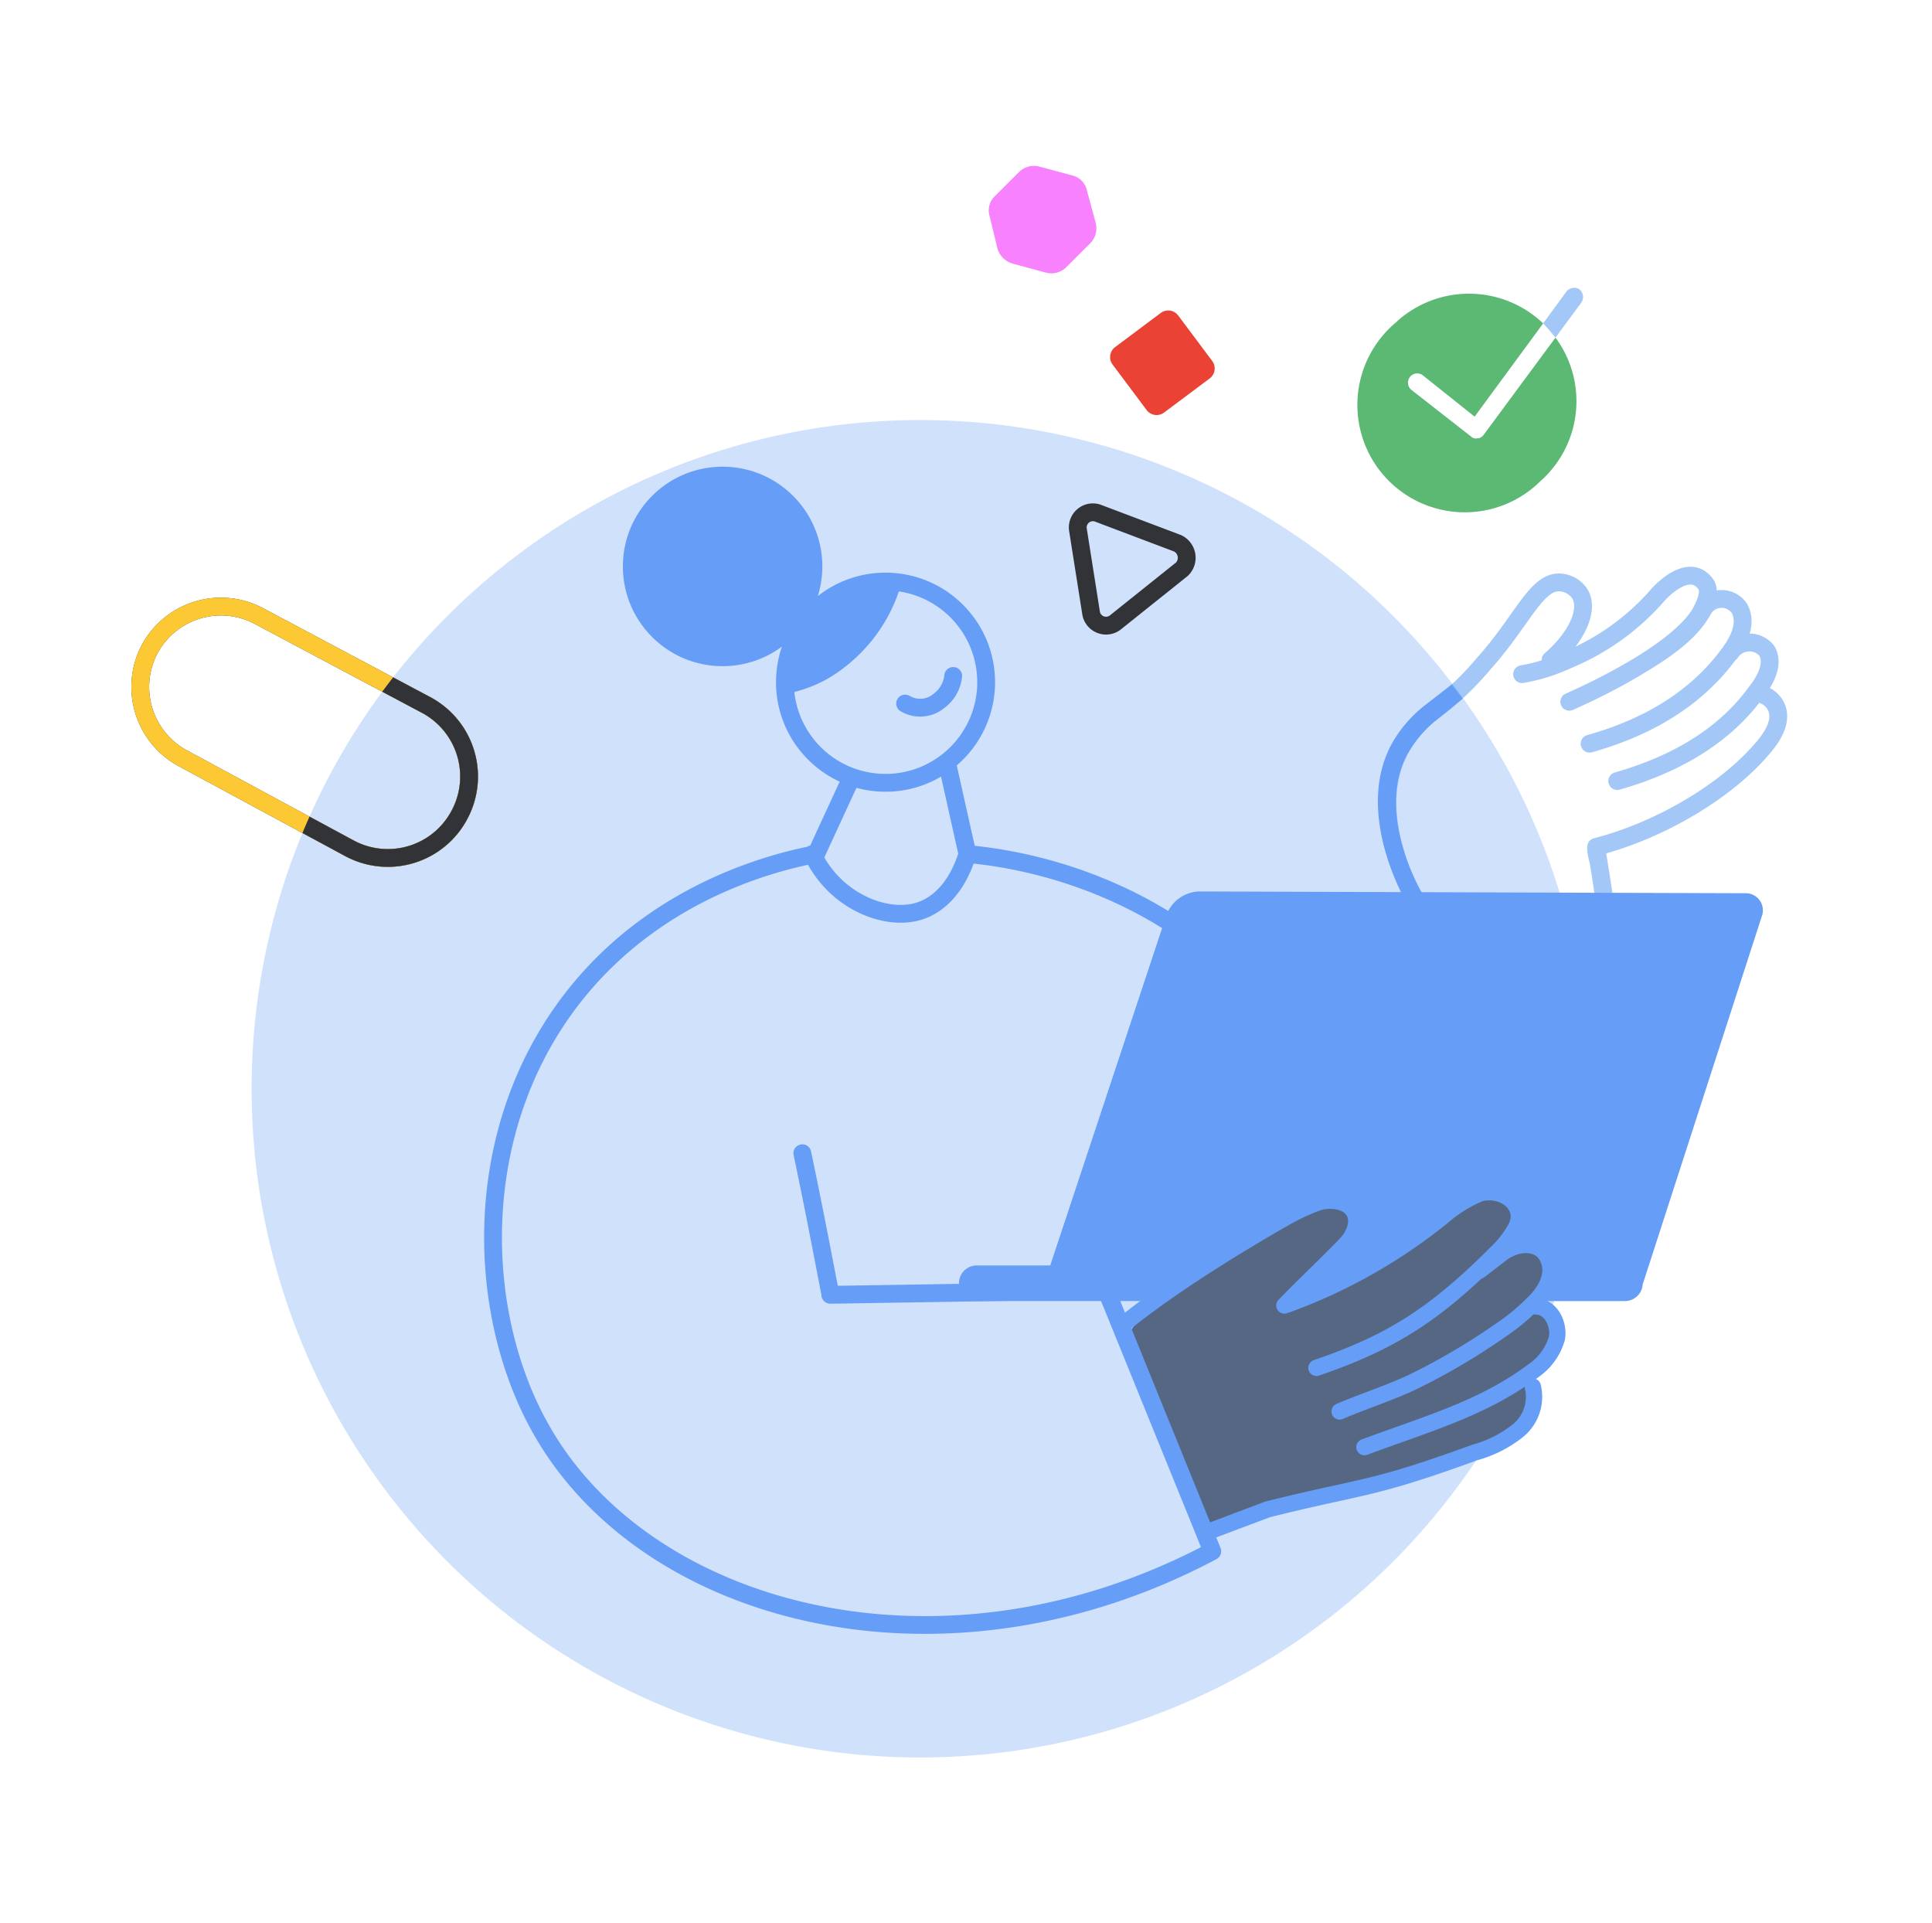 <svg width="217" height="216" viewBox="0 0 217 216" fill="none" xmlns="http://www.w3.org/2000/svg"><path d="M164.962 79.312a75.104 75.104 0 0 0-94.711-24.448 75.1 75.1 0 1 0 108.211 67.448 74.812 74.812 0 0 0-13.5-43z" fill="#8AB4F8" fill-opacity=".4"/><path d="m130.747 46.332 5.125-3.834a1.4 1.4 0 0 0 .282-1.96l-3.822-5.108a1.4 1.4 0 0 0-1.959-.283l-5.125 3.834a1.4 1.4 0 0 0-.282 1.96l3.821 5.108a1.4 1.4 0 0 0 1.96.283z" fill="#EA4335"/><path d="m119.762 30.012 2.7-2.7a2.397 2.397 0 0 0 .599-2.3l-1-3.7a2.19 2.19 0 0 0-1.599-1.6l-3.7-1a2.402 2.402 0 0 0-2.3.6l-2.7 2.7a2.204 2.204 0 0 0-.6 2.3l.899 3.7a2.506 2.506 0 0 0 1.701 1.6l3.7 1a2.398 2.398 0 0 0 2.3-.6z" fill="#F882FE"/><path d="m132.762 63.912-7.5 6a1.703 1.703 0 0 1-2.701-1l-1.5-9.5a1.71 1.71 0 0 1 .615-1.494 1.697 1.697 0 0 1 1.586-.306l9 3.4a1.81 1.81 0 0 1 1.002 1.32 1.796 1.796 0 0 1-.502 1.58zM51.61 91.497a9.1 9.1 0 0 0-3.7-12.3l-18.8-10a9.1 9.1 0 0 0-12.3 3.7v0a9.1 9.1 0 0 0 3.8 12.3l18.7 10.1a9.099 9.099 0 0 0 12.3-3.8z" stroke="#323336" stroke-width="2" stroke-linecap="round" stroke-linejoin="round"/><path d="M51.61 91.497a9.1 9.1 0 0 0-3.7-12.3l-18.8-10a9.1 9.1 0 0 0-12.3 3.7v0a9.1 9.1 0 0 0 3.8 12.3l18.7 10.1a9.099 9.099 0 0 0 12.3-3.8z" stroke="#FCC934" stroke-width="2" stroke-linecap="round" stroke-linejoin="round"/><path d="M107.062 75.912a3.995 3.995 0 0 1-1.6 2.8 3.302 3.302 0 0 1-3.8.3m24.9 44.3a28.303 28.303 0 0 0-.8 3.9c-.7 4.7.3 7.1.1 11.7a32.128 32.128 0 0 1-1 6.2m-34.745-15.6c1.1 5.2 2.1 10.4 3.1 15.6" stroke="#669DF6" stroke-width="2" stroke-linecap="round" stroke-linejoin="round"/><path d="M192.494 65.157c-.541-.81-1.251-1.307-2.08-1.459-.794-.146-1.563.049-2.215.345-1.274.58-2.418 1.694-3.095 2.515a26.207 26.207 0 0 1-8.153 6.065 10.465 10.465 0 0 0 1.316-2.19c.626-1.445.785-2.99.056-4.228a3.836 3.836 0 0 0-2.995-1.79c-.987-.072-1.824.292-2.547.858-.7.548-1.344 1.324-1.983 2.177-.369.493-.744 1.023-1.141 1.582-1.021 1.44-2.183 3.078-3.739 4.812a31.907 31.907 0 0 1-5.842 5.458 1 1 0 0 0 1.171 1.62 33.885 33.885 0 0 0 6.171-5.756c1.634-1.821 2.9-3.606 3.934-5.064.378-.533.725-1.022 1.048-1.454.624-.834 1.136-1.426 1.614-1.8.453-.355.814-.466 1.174-.439l.014.001c.56.034 1.101.35 1.405.822.265.463.319 1.265-.176 2.408-.489 1.13-1.458 2.44-2.926 3.718a.997.997 0 0 0-.342.798c-.778.24-1.571.43-2.374.57a.999.999 0 1 0 .345 1.97 21.503 21.503 0 0 0 5.329-1.668 28.204 28.204 0 0 0 10.172-7.182c.586-.715 1.506-1.58 2.392-1.982.434-.198.774-.245 1.026-.199.206.038.461.157.733.538.054.151.06.422-.088.874-.131.403-.327.788-.517 1.162l-.093.183c-1.172 1.866-3.79 3.847-6.693 5.596-2.875 1.732-5.858 3.138-7.537 3.879a1 1 0 0 0 .807 1.83c1.721-.76 4.788-2.204 7.763-3.996 2.789-1.68 6.113-3.787 7.713-6.743.115-.212.282-.39.485-.519a1.425 1.425 0 0 1 1.884.37c.263.493.286 1.065.101 1.729-.194.692-.596 1.409-1.062 2.062-3.631 5.063-9.006 8.16-15.258 9.92a1 1 0 1 0 .541 1.925c6.41-1.803 12.128-5.006 16.09-10.334a.992.992 0 0 0 .287-.299c.527-.841 1.781-.921 2.416-.174.182.361.198.826-.001 1.432-.212.646-.636 1.342-1.149 1.994l-.023.03c-3.525 4.86-8.896 7.864-15.065 9.626a1 1 0 1 0 .549 1.923c6.174-1.763 11.792-4.779 15.66-9.742.246.081.473.216.664.394.485.503.562 1.048.389 1.692-.19.71-.68 1.47-1.253 2.151l-.004.005c-4.233 5.099-11.823 9.304-18.364 10.967a.994.994 0 0 0-.388.188c-.743.59-.152 2.162-.04 2.845.198 1.217.472 2.984.771 5.174a1 1 0 1 0 1.981-.27 202.91 202.91 0 0 0-.947-6.237c6.644-1.88 14.157-6.128 18.524-11.387.646-.767 1.35-1.794 1.651-2.916.318-1.183.188-2.51-.904-3.625l-.019-.018-.006-.006a3.8 3.8 0 0 0-.862-.617c.299-.487.559-1.01.735-1.547.315-.96.394-2.078-.194-3.108a1.028 1.028 0 0 0-.076-.114 3.464 3.464 0 0 0-2.731-1.346l.014-.05c.285-1.02.314-2.186-.304-3.284a.706.706 0 0 0-.043-.07c-.757-1.122-2.1-1.65-3.372-1.448a2.55 2.55 0 0 0-.262-1.04 1.078 1.078 0 0 0-.062-.107z" fill="#1A73E8" fill-opacity=".4"/><path d="M160.662 80.112a14.482 14.482 0 0 0-3.2 3.7c-4.2 7.1 1 16.4 1.5 17.3" stroke="#1A73E8" stroke-opacity=".4" stroke-width="2" stroke-linecap="round" stroke-linejoin="round"/><path d="m134.667 100.112 61.277.202a1.931 1.931 0 0 1 1.691.784 1.927 1.927 0 0 1 .234 1.85l-13.364 41.295a2 2 0 0 1-1.995 1.869h-72.8a2 2 0 0 1 0-4h8.252l13.058-39.367a4.055 4.055 0 0 1 3.647-2.633z" fill="#669DF6"/><path d="M144.231 146.627c1.7-2 5.16-5.042 6.96-7.042 2.761-3.068-.429-5.272-3.729-4.138-7.393 3.242-18.898 11.589-20.332 13.79-1.434 2.201 8.671 22.526 8.671 22.526 11.661-4.69 40.397-7.481 36.461-17.151 0-1.481 2.517-2.394 2.517-5.375-.172-1.189-1.201-2.382-1.295-3.555.861-1.938.632-3.199 0-4.495-.582-1.193-1.837-.899-2.926-1.893-.237-2.415 1.183-5.066-3.084-5.328-4.267-.262-9.133 6.765-11.839 7.684-2.706.918-11.404 4.977-11.404 4.977z" fill="#323336"/><path d="M144.231 146.627c1.7-2 5.16-5.042 6.96-7.042 2.761-3.068-.429-5.272-3.729-4.138-7.393 3.242-18.898 11.589-20.332 13.79-1.434 2.201 8.671 22.526 8.671 22.526 11.661-4.69 40.397-7.481 36.461-17.151 0-1.481 2.517-2.394 2.517-5.375-.172-1.189-1.201-2.382-1.295-3.555.861-1.938.632-3.199 0-4.495-.582-1.193-1.837-.899-2.926-1.893-.237-2.415 1.183-5.066-3.084-5.328-4.267-.262-9.133 6.765-11.839 7.684-2.706.918-11.404 4.977-11.404 4.977z" fill="#8AB4F8" fill-opacity=".4"/><path d="M162.662 137.303a14.469 14.469 0 0 1 3.885-2.419c1.049-.24 2.067.084 2.638.64.283.276.443.594.48.926.037.329-.038.753-.37 1.262l-.022.035a10.297 10.297 0 0 1-1.744 2.204l-.014.014c-6.619 6.618-11.303 9.833-19.949 12.781a.914.914 0 1 0 .591 1.732c7.861-2.68 12.61-5.616 18.241-10.882a.902.902 0 0 0 .321-.159l2.59-1.992c.745-.537 1.672-.797 2.414-.698.36.048.659.177.89.379.227.198.437.508.559 1 .277 1.189-.487 2.565-1.731 3.713l-.015.014-.011.011c-1 .999-2.093 1.899-3.265 2.689l-.013.009a73.26 73.26 0 0 1-9.676 5.727c-1.311.631-2.679 1.169-4.087 1.705l-.712.27c-1.176.445-2.379.9-3.561 1.407a.914.914 0 1 0 .721 1.682c1.143-.49 2.301-.928 3.477-1.373l.725-.275c1.416-.539 2.847-1.101 4.235-1.769l.007-.003a75.2 75.2 0 0 0 9.914-5.867 23.95 23.95 0 0 0 3.072-2.463.901.901 0 0 0 .21.024c.491 0 .9.272 1.195.781.299.516.407 1.171.314 1.689a5.686 5.686 0 0 1-2.228 3.061l-.03.022c-4.493 3.369-9.292 5.079-14.967 7.101-1.224.437-2.49.887-3.802 1.373a.915.915 0 1 0 .635 1.716c1.261-.466 2.493-.905 3.7-1.334 5.07-1.804 9.676-3.442 13.968-6.289a.95.95 0 0 0 .025.181 3.98 3.98 0 0 1-1.293 3.978 12.49 12.49 0 0 1-4.557 2.323 1.048 1.048 0 0 0-.074.023c-8.135 2.965-10.915 3.574-15.475 4.574-2.021.443-4.392.963-7.733 1.798a.848.848 0 0 0-.101.032l-6.9 2.6a.915.915 0 1 0 .645 1.712l6.851-2.581a245.685 245.685 0 0 1 7.568-1.759c4.609-1.011 7.511-1.647 15.736-4.643a14.313 14.313 0 0 0 5.197-2.661l.016-.013a5.817 5.817 0 0 0 1.899-5.815.915.915 0 0 0-.54-.63l.285-.211a7.516 7.516 0 0 0 2.944-4.088.65.65 0 0 0 .019-.076c.195-.977.001-2.103-.518-3-.341-.59-.853-1.122-1.523-1.427.932-1.193 1.619-2.726 1.234-4.362l-.002-.009c-.201-.814-.589-1.47-1.134-1.946-.542-.473-1.191-.725-1.851-.814a4.593 4.593 0 0 0-1.282.018l.157-.257c.519-.803.734-1.64.644-2.446-.09-.808-.478-1.503-1.021-2.033-1.069-1.043-2.781-1.501-4.423-1.091a.849.849 0 0 0-.129.043 16.301 16.301 0 0 0-4.438 2.744 59.867 59.867 0 0 1-13.44 8.217l.319-.313.011-.011c1.267-1.242 2.551-2.501 3.463-3.463.96-1.013 1.551-2.358 1.389-3.63a2.918 2.918 0 0 0-.883-1.764c-.511-.485-1.197-.797-2.015-.937a5.423 5.423 0 0 0-2.766.241l-.009.004a24.642 24.642 0 0 0-3.736 1.763c-5.111 2.907-12.85 7.648-18.223 12.019a.915.915 0 1 0 1.155 1.419c5.252-4.272 12.887-8.955 17.976-11.849l.006-.004a22.808 22.808 0 0 1 3.456-1.632 3.588 3.588 0 0 1 1.828-.158l.004.001c.543.092.87.276 1.062.459.187.178.295.4.33.67.073.572-.197 1.395-.903 2.14-.885.934-2.146 2.171-3.426 3.426l-.011.01c-1.267 1.242-2.551 2.501-3.463 3.464a.915.915 0 0 0 1.1 1.434.938.938 0 0 0 .177-.045 61.739 61.739 0 0 0 17.788-10.069z" fill="#669DF6"/><path fill-rule="evenodd" clip-rule="evenodd" d="M87.826 72.614a11.15 11.15 0 0 1-6.664 2.198c-6.186 0-11.2-5.014-11.2-11.2 0-6.186 5.014-11.2 11.2-11.2 6.185 0 11.2 5.014 11.2 11.2 0 1.16-.177 2.279-.504 3.33a12.248 12.248 0 0 1 7.604-2.63c6.793 0 12.3 5.507 12.3 12.3a12.27 12.27 0 0 1-4.3 9.342l2.018 9.033c5.22.55 19.544 2.884 31.295 14.924a50.004 50.004 0 0 1 12.754 22.448.999.999 0 1 1-1.935.506 47.991 47.991 0 0 0-12.245-21.551l-.003-.004c-11.21-11.488-24.887-13.778-29.989-14.325a13.615 13.615 0 0 1-1.073 2.288c-.851 1.432-2.228 3.064-4.369 3.874-2.163.819-4.872.554-7.337-.591a12.905 12.905 0 0 1-5.82-5.438c-5.013 1.087-17.254 4.55-25.901 15.9-11.226 14.74-10.352 34.895-2.934 47.486l.002.003c11.556 19.742 43.434 28.482 72.969 13.24l-11.301-27.824-30.315.489a1 1 0 0 1-.032-2l30.999-.5a1 1 0 0 1 .943.624l11.9 29.3a1 1 0 0 1-.457 1.259c-30.443 16.182-64.092 7.502-76.432-13.577-7.781-13.209-8.706-34.253 3.067-49.712 9.293-12.197 22.5-15.688 27.43-16.72a1.008 1.008 0 0 1 .31-.141l3.305-7.16c-4.22-1.95-7.15-6.22-7.15-11.173 0-1.4.234-2.744.665-3.998zm1.394 5.102c.551 5.17 4.926 9.196 10.242 9.196 5.688 0 10.3-4.612 10.3-10.3 0-5.18-3.824-9.467-8.802-10.192a18.104 18.104 0 0 1-5.046 7.634c-2.096 1.88-4.11 2.984-6.694 3.662zm8.2 23.026a10.901 10.901 0 0 1-4.832-4.45l3.582-7.761.024-.058a12.31 12.31 0 0 0 3.268.439c2.275 0 4.405-.618 6.233-1.695l1.931 8.647a11.758 11.758 0 0 1-1.062 2.387c-.723 1.218-1.797 2.436-3.356 3.026-1.537.581-3.678.446-5.788-.535z" fill="#669DF6"/><path d="M160.099 79.165a14.476 14.476 0 0 0-3.569 4c-4.487 7.6.917 17.3 1.529 18.3a.916.916 0 0 0 .379.391c.894.487 1.926-.327 1.457-1.291-.612-.9-5.507-9.7-1.632-16.2a12.476 12.476 0 0 1 3.06-3.5l2.957-2.4-1.224-1.6-2.957 2.3z" fill="#669DF6"/><path d="m33.97 93.55 4.865 2.627.008.004a10.1 10.1 0 0 0 13.65-4.215 10.1 10.1 0 0 0-4.108-13.649l-4.23-2.25c-.415.533-.823 1.07-1.224 1.615l4.504 2.395.003.002a8.1 8.1 0 0 1 3.29 10.947l-.002.005a8.101 8.101 0 0 1-10.945 3.384l-5.018-2.71a76.35 76.35 0 0 0-.792 1.845z" fill="#323336"/><path d="M166.114 49.216h-.139a.761.761 0 0 1-.763-.208l-6.656-5.2a1.042 1.042 0 0 1 .477-1.862 1.04 1.04 0 0 1 .771.198l5.824 4.645 7.696-10.469a12.064 12.064 0 0 0-16.362-.277l-.139.138a12.07 12.07 0 0 0-3.734 13.142 12.054 12.054 0 0 0 6.26 7.046 12.064 12.064 0 0 0 13.49-2.161l.139-.139a11.994 11.994 0 0 0 1.733-16.154L166.668 48.8a1.11 1.11 0 0 1-.554.416z" fill="#5BB974"/><path d="M177.415 32.507a1.11 1.11 0 0 0-1.456.208l-2.635 3.605.694.763.693.831 2.912-3.951a1.112 1.112 0 0 0-.208-1.456z" fill="#1A73E8" fill-opacity=".4"/></svg>